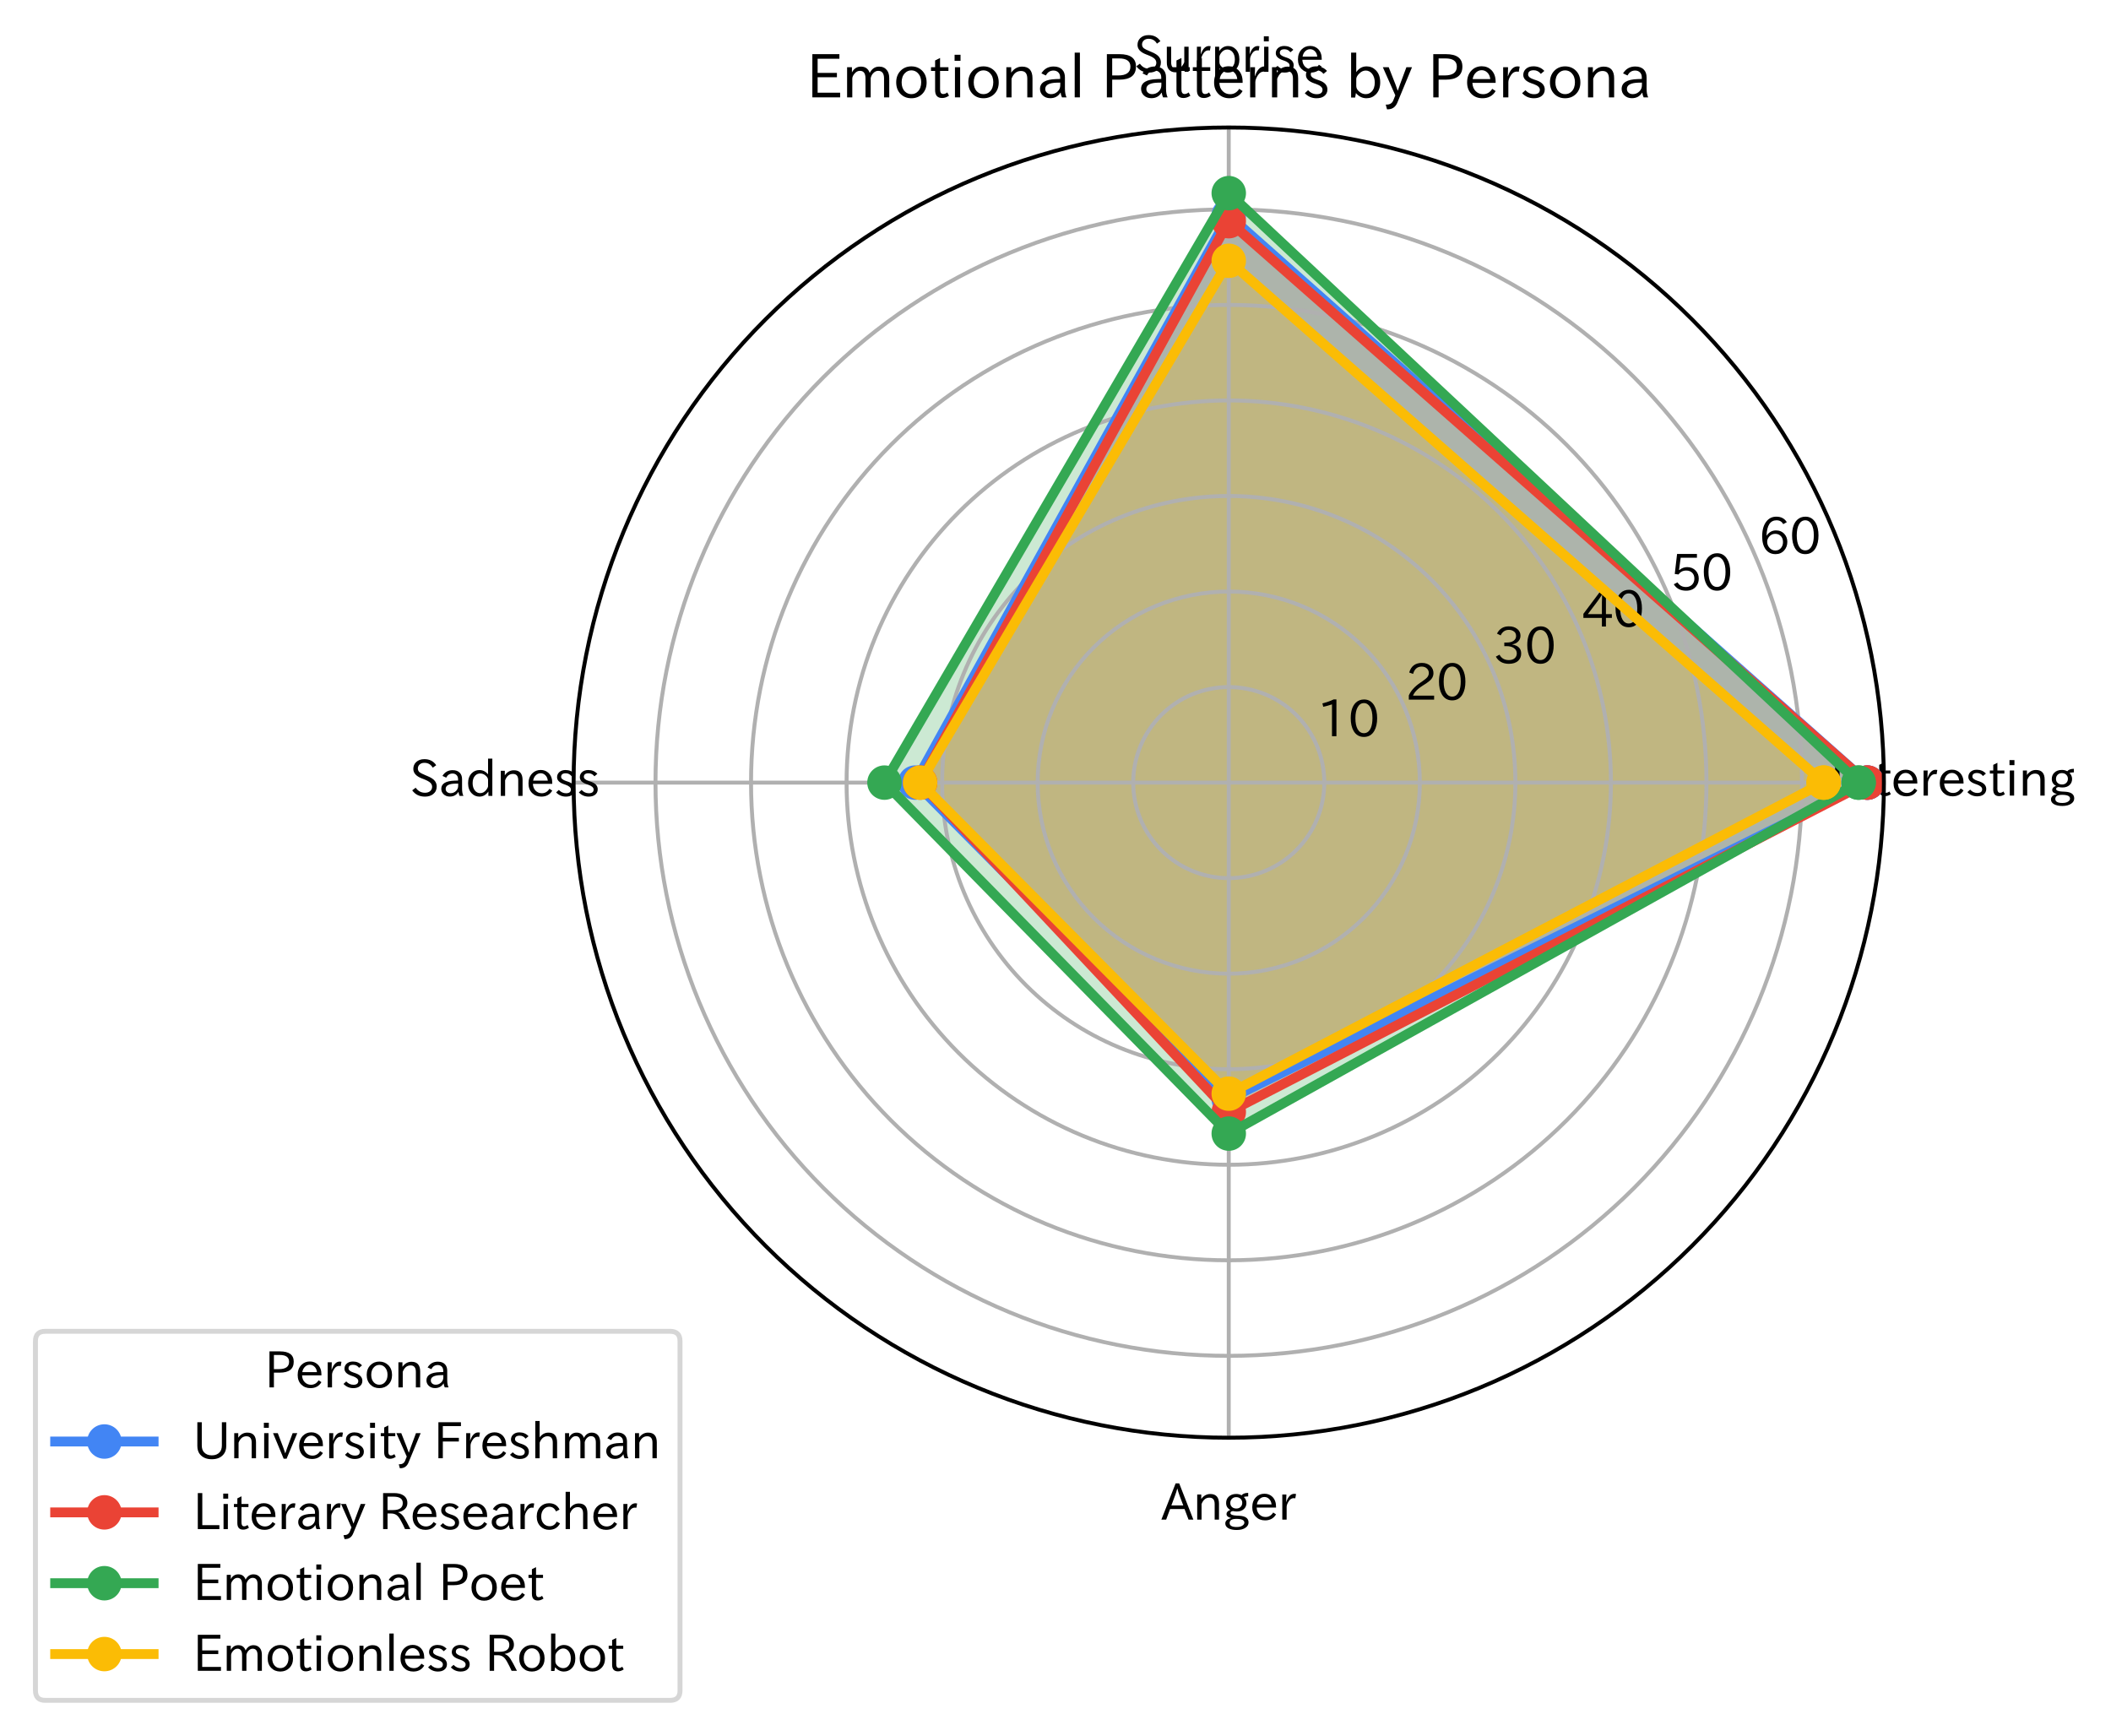 <?xml version="1.0" encoding="utf-8" standalone="no"?>
<!DOCTYPE svg PUBLIC "-//W3C//DTD SVG 1.1//EN"
  "http://www.w3.org/Graphics/SVG/1.1/DTD/svg11.dtd">
<svg xmlns:xlink="http://www.w3.org/1999/xlink" width="428.732pt" height="352.549pt" viewBox="0 0 428.732 352.549" xmlns="http://www.w3.org/2000/svg" version="1.1">
 <defs>
  <style type="text/css">*{stroke-linejoin: round; stroke-linecap: butt}</style>
 </defs>
 <g id="figure_1">
  <g id="patch_1">
   <path d="M 0 352.549 
L 428.732 352.549 
L 428.732 0 
L 0 0 
z
" style="fill: #ffffff"/>
  </g>
  <g id="axes_1">
   <g id="patch_2">
    <path d="M 382.609 158.951 
C 382.609 141.479 379.167 124.176 372.48 108.033 
C 365.794 91.89 355.993 77.222 343.637 64.867 
C 331.282 52.511 316.614 42.71 300.471 36.024 
C 284.328 29.337 267.025 25.895 249.553 25.895 
C 232.08 25.895 214.777 29.337 198.634 36.024 
C 182.492 42.71 167.823 52.511 155.468 64.867 
C 143.113 77.222 133.311 91.89 126.625 108.033 
C 119.938 124.176 116.497 141.479 116.497 158.951 
C 116.497 176.424 119.938 193.727 126.625 209.87 
C 133.311 226.012 143.113 240.681 155.468 253.036 
C 167.823 265.391 182.492 275.192 198.634 281.879 
C 214.777 288.566 232.08 292.007 249.553 292.007 
C 267.025 292.007 284.328 288.566 300.471 281.879 
C 316.614 275.192 331.282 265.391 343.637 253.036 
C 355.993 240.681 365.794 226.012 372.48 209.87 
C 379.167 193.727 382.609 176.424 382.609 158.951 
M 249.553 158.951 
C 249.553 158.951 249.553 158.951 249.553 158.951 
C 249.553 158.951 249.553 158.951 249.553 158.951 
C 249.553 158.951 249.553 158.951 249.553 158.951 
C 249.553 158.951 249.553 158.951 249.553 158.951 
C 249.553 158.951 249.553 158.951 249.553 158.951 
C 249.553 158.951 249.553 158.951 249.553 158.951 
C 249.553 158.951 249.553 158.951 249.553 158.951 
C 249.553 158.951 249.553 158.951 249.553 158.951 
C 249.553 158.951 249.553 158.951 249.553 158.951 
C 249.553 158.951 249.553 158.951 249.553 158.951 
C 249.553 158.951 249.553 158.951 249.553 158.951 
C 249.553 158.951 249.553 158.951 249.553 158.951 
C 249.553 158.951 249.553 158.951 249.553 158.951 
C 249.553 158.951 249.553 158.951 249.553 158.951 
C 249.553 158.951 249.553 158.951 249.553 158.951 
C 249.553 158.951 249.553 158.951 249.553 158.951 
z
" style="fill: #ffffff"/>
   </g>
   <g id="patch_3">
    <path d="M 379.257 158.951 
L 249.553 43.748 
L 185.857 158.951 
L 249.553 223.242 
z
" clip-path="url(#p6e23f9b44b)" style="fill: #4285f4; opacity: 0.25; stroke: #4285f4; stroke-linejoin: miter"/>
   </g>
   <g id="patch_4">
    <path d="M 379.232 158.951 
L 249.553 44.921 
L 186.878 158.951 
L 249.553 225.847 
z
" clip-path="url(#p6e23f9b44b)" style="fill: #ea4335; opacity: 0.25; stroke: #ea4335; stroke-linejoin: miter"/>
   </g>
   <g id="patch_5">
    <path d="M 377.477 158.951 
L 249.553 39.23 
L 179.633 158.951 
L 249.553 230.236 
z
" clip-path="url(#p6e23f9b44b)" style="fill: #34a853; opacity: 0.25; stroke: #34a853; stroke-linejoin: miter"/>
   </g>
   <g id="patch_6">
    <path d="M 370.374 158.951 
L 249.553 52.969 
L 186.864 158.951 
L 249.553 222.122 
z
" clip-path="url(#p6e23f9b44b)" style="fill: #fbbc05; opacity: 0.25; stroke: #fbbc05; stroke-linejoin: miter"/>
   </g>
   <g id="matplotlib.axis_1">
    <g id="xtick_1">
     <g id="line2d_1">
      <path d="M 249.553 158.951 
L 382.609 158.951 
" clip-path="url(#p6e23f9b44b)" style="fill: none; stroke: #b0b0b0; stroke-width: 0.8; stroke-linecap: square"/>
     </g>
     <g id="text_1">
      <!-- Interesting -->
      <g transform="translate(371.685 161.689) scale(0.1 -0.1)">
       <defs>
        <path id="IPAexGothic-49" d="M 1203 63 
L 634 63 
L 634 4634 
L 1203 4634 
L 1203 63 
z
" transform="scale(0.016)"/>
        <path id="IPAexGothic-6e" d="M 3328 63 
L 2778 63 
L 2778 2041 
Q 2778 2853 2106 2853 
Q 1428 2853 1113 2041 
L 1113 63 
L 563 63 
L 563 3250 
L 1075 3250 
L 1075 2675 
Q 1525 3316 2222 3316 
Q 3328 3316 3328 2072 
L 3328 63 
z
" transform="scale(0.016)"/>
        <path id="IPAexGothic-74" d="M 2125 241 
Q 1769 -6 1397 -6 
Q 653 -6 653 831 
L 653 2859 
L 219 2859 
L 219 3250 
L 653 3250 
L 653 3966 
L 1178 4228 
L 1178 3250 
L 2063 3250 
L 2063 2859 
L 1178 2859 
L 1178 906 
Q 1178 416 1513 416 
Q 1738 416 1941 588 
L 2125 241 
z
" transform="scale(0.016)"/>
        <path id="IPAexGothic-65" d="M 863 1594 
Q 891 1041 1209 722 
Q 1534 397 1997 397 
Q 2606 397 2963 966 
L 3322 728 
Q 2869 -31 1931 -31 
Q 1222 -31 766 422 
Q 306 884 306 1641 
Q 306 2444 788 2925 
Q 1216 3353 1856 3353 
Q 2459 3353 2866 2956 
Q 3322 2494 3322 1722 
L 3322 1594 
L 863 1594 
z
M 2756 1997 
Q 2709 2431 2450 2681 
Q 2194 2938 1844 2938 
Q 1438 2938 1150 2591 
Q 953 2356 894 1997 
L 2756 1997 
z
" transform="scale(0.016)"/>
        <path id="IPAexGothic-72" d="M 2309 3316 
L 2213 2769 
Q 2106 2791 2022 2791 
Q 1653 2791 1413 2444 
Q 1113 2006 1113 1675 
L 1113 63 
L 563 63 
L 563 3250 
L 1081 3250 
L 1056 2303 
L 1069 2303 
Q 1422 3341 2097 3341 
Q 2206 3341 2309 3316 
z
" transform="scale(0.016)"/>
        <path id="IPAexGothic-73" d="M 2234 2547 
Q 1938 2931 1484 2931 
Q 891 2931 891 2475 
Q 891 2153 1531 1944 
L 1741 1875 
Q 2650 1578 2650 894 
Q 2650 434 2272 172 
Q 1972 -31 1497 -31 
Q 766 -31 256 503 
L 603 819 
Q 997 397 1516 397 
Q 2131 397 2131 875 
Q 2131 1238 1453 1478 
L 1234 1553 
Q 378 1853 378 2431 
Q 378 2797 628 3047 
Q 928 3347 1453 3347 
Q 2156 3347 2606 2859 
L 2234 2547 
z
" transform="scale(0.016)"/>
        <path id="IPAexGothic-69" d="M 1178 3928 
L 550 3928 
L 550 4569 
L 1178 4569 
L 1178 3928 
z
M 1138 63 
L 588 63 
L 588 3250 
L 1138 3250 
L 1138 63 
z
" transform="scale(0.016)"/>
        <path id="IPAexGothic-67" d="M 1331 1150 
Q 1006 1122 1006 900 
Q 1006 613 1763 575 
L 2131 556 
Q 3303 497 3303 -294 
Q 3303 -700 2925 -959 
Q 2519 -1253 1794 -1253 
Q 1138 -1253 738 -1028 
Q 353 -809 353 -428 
Q 353 84 1075 247 
L 1075 269 
Q 506 413 506 778 
Q 506 1116 994 1297 
Q 456 1575 456 2181 
Q 456 2650 769 2963 
Q 1128 3322 1738 3322 
Q 2125 3322 2422 3153 
Q 2650 3453 3259 3463 
L 3259 3013 
Q 2838 3003 2703 2938 
Q 3034 2613 3034 2169 
Q 3034 1728 2734 1425 
Q 2400 1094 1813 1094 
Q 1563 1094 1331 1150 
z
M 1734 2919 
Q 1409 2919 1197 2706 
Q 988 2497 988 2181 
Q 988 1872 1184 1684 
Q 1397 1472 1756 1472 
Q 2094 1472 2297 1678 
Q 2503 1881 2503 2203 
Q 2503 2497 2297 2700 
Q 2081 2919 1734 2919 
z
M 1753 159 
Q 903 159 903 -366 
Q 903 -875 1800 -875 
Q 2378 -875 2638 -606 
Q 2772 -481 2772 -313 
Q 2772 159 1753 159 
z
" transform="scale(0.016)"/>
       </defs>
       <use xlink:href="#IPAexGothic-49"/>
       <use xlink:href="#IPAexGothic-6e" transform="translate(28.906 0)"/>
       <use xlink:href="#IPAexGothic-74" transform="translate(89.307 0)"/>
       <use xlink:href="#IPAexGothic-65" transform="translate(123.926 0)"/>
       <use xlink:href="#IPAexGothic-72" transform="translate(180.811 0)"/>
       <use xlink:href="#IPAexGothic-65" transform="translate(217.822 0)"/>
       <use xlink:href="#IPAexGothic-73" transform="translate(274.707 0)"/>
       <use xlink:href="#IPAexGothic-74" transform="translate(320.898 0)"/>
       <use xlink:href="#IPAexGothic-69" transform="translate(355.518 0)"/>
       <use xlink:href="#IPAexGothic-6e" transform="translate(382.52 0)"/>
       <use xlink:href="#IPAexGothic-67" transform="translate(442.92 0)"/>
      </g>
     </g>
    </g>
    <g id="xtick_2">
     <g id="line2d_2">
      <path d="M 249.553 158.951 
L 249.553 25.895 
" clip-path="url(#p6e23f9b44b)" style="fill: none; stroke: #b0b0b0; stroke-width: 0.8; stroke-linecap: square"/>
     </g>
     <g id="text_2">
      <!-- Surprise -->
      <g transform="translate(230.296 14.691) scale(0.1 -0.1)">
       <defs>
        <path id="IPAexGothic-53" d="M 2919 3641 
Q 2563 4259 1853 4259 
Q 1453 4259 1213 4009 
Q 1028 3803 1028 3534 
Q 1028 3238 1266 3047 
Q 1444 2913 1984 2688 
L 2200 2597 
Q 2925 2306 3191 1953 
Q 3422 1644 3422 1259 
Q 3422 644 2969 288 
Q 2559 -31 1931 -31 
Q 881 -31 313 766 
L 753 1100 
Q 1203 459 1938 459 
Q 2288 459 2534 625 
Q 2841 847 2841 1216 
Q 2841 1503 2616 1728 
Q 2375 1959 1728 2206 
L 1541 2278 
Q 453 2694 453 3481 
Q 453 4006 806 4347 
Q 1203 4725 1863 4725 
Q 2841 4725 3359 3956 
L 2919 3641 
z
" transform="scale(0.016)"/>
        <path id="IPAexGothic-75" d="M 3284 63 
L 2772 63 
L 2772 644 
Q 2300 0 1625 0 
Q 1072 0 763 375 
Q 519 678 519 1241 
L 519 3250 
L 1069 3250 
L 1069 1259 
Q 1069 466 1734 466 
Q 2406 466 2734 1291 
L 2734 3250 
L 3284 3250 
L 3284 63 
z
" transform="scale(0.016)"/>
        <path id="IPAexGothic-70" d="M 1075 2688 
Q 1525 3341 2206 3341 
Q 2769 3341 3172 2938 
Q 3641 2469 3641 1644 
Q 3641 841 3178 372 
Q 2775 -31 2200 -31 
Q 1569 -31 1106 497 
L 1106 -1216 
L 563 -1216 
L 563 3250 
L 1075 3250 
L 1075 2688 
z
M 1106 1950 
L 1106 1291 
Q 1106 897 1516 600 
Q 1791 403 2106 403 
Q 2469 403 2725 659 
Q 3066 997 3066 1631 
Q 3066 2200 2784 2559 
Q 2503 2900 2100 2900 
Q 1656 2900 1338 2484 
Q 1106 2184 1106 1950 
z
" transform="scale(0.016)"/>
       </defs>
       <use xlink:href="#IPAexGothic-53"/>
       <use xlink:href="#IPAexGothic-75" transform="translate(58.496 0)"/>
       <use xlink:href="#IPAexGothic-72" transform="translate(118.896 0)"/>
       <use xlink:href="#IPAexGothic-70" transform="translate(155.908 0)"/>
       <use xlink:href="#IPAexGothic-72" transform="translate(218.018 0)"/>
       <use xlink:href="#IPAexGothic-69" transform="translate(255.029 0)"/>
       <use xlink:href="#IPAexGothic-73" transform="translate(282.031 0)"/>
       <use xlink:href="#IPAexGothic-65" transform="translate(328.223 0)"/>
      </g>
     </g>
    </g>
    <g id="xtick_3">
     <g id="line2d_3">
      <path d="M 249.553 158.951 
L 116.497 158.951 
" clip-path="url(#p6e23f9b44b)" style="fill: none; stroke: #b0b0b0; stroke-width: 0.8; stroke-linecap: square"/>
     </g>
     <g id="text_3">
      <!-- Sadness -->
      <g transform="translate(83.218 161.747) scale(0.1 -0.1)">
       <defs>
        <path id="IPAexGothic-61" d="M 3156 63 
L 2672 63 
Q 2559 303 2531 556 
L 2509 556 
Q 2147 -25 1428 -25 
Q 934 -25 622 288 
Q 347 563 347 959 
Q 347 1947 2050 1997 
L 2478 2009 
L 2478 2175 
Q 2478 2509 2288 2700 
Q 2088 2900 1775 2900 
Q 1238 2900 969 2378 
L 494 2597 
Q 938 3328 1788 3328 
Q 2375 3328 2691 3000 
Q 2984 2706 2984 2169 
L 2984 997 
Q 2984 400 3156 63 
z
M 2491 1625 
L 2141 1619 
Q 903 1591 903 953 
Q 903 728 1050 581 
Q 1231 403 1525 403 
Q 1934 403 2234 703 
Q 2491 969 2491 1344 
L 2491 1625 
z
" transform="scale(0.016)"/>
        <path id="IPAexGothic-64" d="M 3391 63 
L 2891 63 
L 2891 619 
Q 2441 -31 1753 -31 
Q 1181 -31 788 372 
Q 313 844 313 1663 
Q 313 2466 772 2938 
Q 1169 3341 1753 3341 
Q 2384 3341 2847 2809 
L 2847 4794 
L 3391 4794 
L 3391 63 
z
M 2847 1303 
L 2847 2097 
Q 2847 2413 2456 2706 
Q 2181 2906 1853 2906 
Q 1484 2906 1228 2650 
Q 888 2309 888 1678 
Q 888 1109 1169 750 
Q 1441 409 1847 409 
Q 2322 409 2656 875 
Q 2847 1134 2847 1303 
z
" transform="scale(0.016)"/>
       </defs>
       <use xlink:href="#IPAexGothic-53"/>
       <use xlink:href="#IPAexGothic-61" transform="translate(58.496 0)"/>
       <use xlink:href="#IPAexGothic-64" transform="translate(113.477 0)"/>
       <use xlink:href="#IPAexGothic-6e" transform="translate(175.879 0)"/>
       <use xlink:href="#IPAexGothic-65" transform="translate(236.279 0)"/>
       <use xlink:href="#IPAexGothic-73" transform="translate(293.164 0)"/>
       <use xlink:href="#IPAexGothic-73" transform="translate(339.355 0)"/>
      </g>
     </g>
    </g>
    <g id="xtick_4">
     <g id="line2d_4">
      <path d="M 249.553 158.951 
L 249.553 292.007 
" clip-path="url(#p6e23f9b44b)" style="fill: none; stroke: #b0b0b0; stroke-width: 0.8; stroke-linecap: square"/>
     </g>
     <g id="text_4">
      <!-- Anger -->
      <g transform="translate(235.875 308.745) scale(0.1 -0.1)">
       <defs>
        <path id="IPAexGothic-41" d="M 4056 63 
L 3444 63 
L 2938 1409 
L 1100 1409 
L 603 63 
L -6 63 
L 1806 4666 
L 2259 4666 
L 4056 63 
z
M 2778 1863 
L 2316 3078 
Q 2125 3588 2028 4000 
L 2009 4000 
Q 1897 3563 1716 3078 
L 1263 1863 
L 2778 1863 
z
" transform="scale(0.016)"/>
       </defs>
       <use xlink:href="#IPAexGothic-41"/>
       <use xlink:href="#IPAexGothic-6e" transform="translate(63.721 0)"/>
       <use xlink:href="#IPAexGothic-67" transform="translate(124.121 0)"/>
       <use xlink:href="#IPAexGothic-65" transform="translate(179.639 0)"/>
       <use xlink:href="#IPAexGothic-72" transform="translate(236.523 0)"/>
      </g>
     </g>
    </g>
   </g>
   <g id="matplotlib.axis_2">
    <g id="ytick_1">
     <g id="line2d_5">
      <path d="M 268.957 158.951 
C 268.957 156.403 268.455 153.88 267.48 151.526 
C 266.505 149.171 265.075 147.032 263.274 145.23 
C 261.472 143.429 259.333 141.999 256.978 141.024 
C 254.624 140.049 252.101 139.547 249.553 139.547 
C 247.004 139.547 244.481 140.049 242.127 141.024 
C 239.773 141.999 237.633 143.429 235.832 145.23 
C 234.03 147.032 232.6 149.171 231.625 151.526 
C 230.65 153.88 230.148 156.403 230.148 158.951 
C 230.148 161.499 230.65 164.023 231.625 166.377 
C 232.6 168.731 234.03 170.87 235.832 172.672 
C 237.633 174.474 239.773 175.903 242.127 176.879 
C 244.481 177.854 247.004 178.356 249.553 178.356 
C 252.101 178.356 254.624 177.854 256.978 176.879 
C 259.333 175.903 261.472 174.474 263.274 172.672 
C 265.075 170.87 266.505 168.731 267.48 166.377 
C 268.455 164.023 268.957 161.499 268.957 158.951 
" clip-path="url(#p6e23f9b44b)" style="fill: none; stroke: #b0b0b0; stroke-width: 0.8; stroke-linecap: square"/>
     </g>
     <g id="text_5">
      <!-- 10 -->
      <g transform="translate(267.48 149.626) scale(0.1 -0.1)">
       <defs>
        <path id="IPAexGothic-31" d="M 2463 63 
L 1900 63 
L 1900 4103 
Q 1372 3922 788 3797 
L 684 4231 
Q 1519 4441 2106 4731 
L 2463 4731 
L 2463 63 
z
" transform="scale(0.016)"/>
        <path id="IPAexGothic-30" d="M 2038 4725 
Q 2881 4725 3334 3944 
Q 3694 3325 3694 2344 
Q 3694 1372 3334 741 
Q 2888 -31 2016 -31 
Q 1147 -31 700 741 
Q 341 1372 341 2350 
Q 341 3713 1000 4334 
Q 1419 4725 2038 4725 
z
M 2016 4266 
Q 1516 4266 1228 3759 
Q 934 3247 934 2344 
Q 934 1456 1222 947 
Q 1513 447 2016 447 
Q 2619 447 2909 1153 
Q 3100 1622 3100 2375 
Q 3100 3256 2806 3759 
Q 2509 4266 2016 4266 
z
" transform="scale(0.016)"/>
       </defs>
       <use xlink:href="#IPAexGothic-31"/>
       <use xlink:href="#IPAexGothic-30" transform="translate(62.988 0)"/>
      </g>
     </g>
    </g>
    <g id="ytick_2">
     <g id="line2d_6">
      <path d="M 288.361 158.951 
C 288.361 153.855 287.358 148.808 285.407 144.1 
C 283.457 139.391 280.598 135.113 276.995 131.509 
C 273.391 127.906 269.112 125.047 264.404 123.097 
C 259.696 121.146 254.649 120.143 249.553 120.143 
C 244.456 120.143 239.41 121.146 234.701 123.097 
C 229.993 125.047 225.714 127.906 222.111 131.509 
C 218.507 135.113 215.648 139.391 213.698 144.1 
C 211.748 148.808 210.744 153.855 210.744 158.951 
C 210.744 164.048 211.748 169.094 213.698 173.803 
C 215.648 178.511 218.507 182.79 222.111 186.393 
C 225.714 189.997 229.993 192.856 234.701 194.806 
C 239.41 196.756 244.456 197.76 249.553 197.76 
C 254.649 197.76 259.696 196.756 264.404 194.806 
C 269.112 192.856 273.391 189.997 276.995 186.393 
C 280.598 182.79 283.457 178.511 285.407 173.803 
C 287.358 169.094 288.361 164.048 288.361 158.951 
" clip-path="url(#p6e23f9b44b)" style="fill: none; stroke: #b0b0b0; stroke-width: 0.8; stroke-linecap: square"/>
     </g>
     <g id="text_6">
      <!-- 20 -->
      <g transform="translate(285.407 142.2) scale(0.1 -0.1)">
       <defs>
        <path id="IPAexGothic-32" d="M 3659 63 
L 447 63 
L 447 594 
Q 825 1475 1894 2203 
L 2072 2322 
Q 2619 2697 2791 2906 
Q 2988 3153 2988 3444 
Q 2988 3772 2756 4003 
Q 2500 4259 2084 4259 
Q 1250 4259 991 3328 
L 497 3506 
Q 853 4725 2116 4725 
Q 2806 4725 3216 4316 
Q 3575 3947 3575 3425 
Q 3575 3038 3344 2722 
Q 3131 2416 2366 1938 
L 2231 1856 
Q 1256 1253 978 569 
L 3659 569 
L 3659 63 
z
" transform="scale(0.016)"/>
       </defs>
       <use xlink:href="#IPAexGothic-32"/>
       <use xlink:href="#IPAexGothic-30" transform="translate(62.988 0)"/>
      </g>
     </g>
    </g>
    <g id="ytick_3">
     <g id="line2d_7">
      <path d="M 307.766 158.951 
C 307.766 151.307 306.26 143.737 303.335 136.674 
C 300.409 129.612 296.121 123.194 290.716 117.788 
C 285.31 112.383 278.892 108.095 271.83 105.169 
C 264.767 102.244 257.197 100.738 249.553 100.738 
C 241.908 100.738 234.338 102.244 227.275 105.169 
C 220.213 108.095 213.795 112.383 208.39 117.788 
C 202.984 123.194 198.696 129.612 195.771 136.674 
C 192.845 143.737 191.339 151.307 191.339 158.951 
C 191.339 166.596 192.845 174.166 195.771 181.229 
C 198.696 188.291 202.984 194.709 208.39 200.114 
C 213.795 205.52 220.213 209.808 227.275 212.733 
C 234.338 215.659 241.908 217.164 249.553 217.164 
C 257.197 217.164 264.767 215.659 271.83 212.733 
C 278.892 209.808 285.31 205.52 290.716 200.114 
C 296.121 194.709 300.409 188.291 303.335 181.229 
C 306.26 174.166 307.766 166.596 307.766 158.951 
" clip-path="url(#p6e23f9b44b)" style="fill: none; stroke: #b0b0b0; stroke-width: 0.8; stroke-linecap: square"/>
     </g>
     <g id="text_7">
      <!-- 30 -->
      <g transform="translate(303.335 134.774) scale(0.1 -0.1)">
       <defs>
        <path id="IPAexGothic-33" d="M 2381 2419 
Q 3506 2216 3506 1278 
Q 3506 716 3128 356 
Q 2709 -31 1944 -31 
Q 797 -31 288 881 
L 756 1131 
Q 1109 441 1938 441 
Q 2425 441 2694 691 
Q 2950 928 2950 1291 
Q 2950 1719 2566 1978 
Q 2216 2213 1644 2213 
L 1363 2213 
L 1363 2669 
L 1656 2669 
Q 2231 2669 2534 2888 
Q 2859 3119 2859 3509 
Q 2859 3934 2494 4138 
Q 2259 4278 1931 4278 
Q 1238 4278 903 3578 
L 434 3803 
Q 897 4725 1938 4725 
Q 2597 4725 3006 4394 
Q 3416 4069 3416 3534 
Q 3416 3028 3019 2706 
Q 2763 2500 2381 2444 
L 2381 2419 
z
" transform="scale(0.016)"/>
       </defs>
       <use xlink:href="#IPAexGothic-33"/>
       <use xlink:href="#IPAexGothic-30" transform="translate(62.988 0)"/>
      </g>
     </g>
    </g>
    <g id="ytick_4">
     <g id="line2d_8">
      <path d="M 327.17 158.951 
C 327.17 148.759 325.162 138.665 321.262 129.248 
C 317.361 119.832 311.644 111.275 304.436 104.067 
C 297.229 96.86 288.672 91.143 279.256 87.242 
C 269.839 83.342 259.745 81.334 249.553 81.334 
C 239.36 81.334 229.266 83.342 219.85 87.242 
C 210.433 91.143 201.876 96.86 194.669 104.067 
C 187.461 111.275 181.744 119.832 177.843 129.248 
C 173.943 138.665 171.935 148.759 171.935 158.951 
C 171.935 169.144 173.943 179.237 177.843 188.654 
C 181.744 198.071 187.461 206.628 194.669 213.835 
C 201.876 221.042 210.433 226.76 219.85 230.661 
C 229.266 234.561 239.36 236.569 249.553 236.569 
C 259.745 236.569 269.839 234.561 279.256 230.661 
C 288.672 226.76 297.229 221.042 304.436 213.835 
C 311.644 206.628 317.361 198.071 321.262 188.654 
C 325.162 179.237 327.17 169.144 327.17 158.951 
" clip-path="url(#p6e23f9b44b)" style="fill: none; stroke: #b0b0b0; stroke-width: 0.8; stroke-linecap: square"/>
     </g>
     <g id="text_8">
      <!-- 40 -->
      <g transform="translate(321.262 127.348) scale(0.1 -0.1)">
       <defs>
        <path id="IPAexGothic-34" d="M 3813 1159 
L 3059 1159 
L 3059 63 
L 2547 63 
L 2547 1159 
L 197 1159 
L 197 1672 
L 2456 4678 
L 3059 4678 
L 3059 1634 
L 3813 1634 
L 3813 1159 
z
M 2578 4109 
L 2559 4109 
Q 2278 3656 2003 3284 
L 759 1634 
L 2547 1634 
L 2547 3144 
Q 2547 3481 2578 4109 
z
" transform="scale(0.016)"/>
       </defs>
       <use xlink:href="#IPAexGothic-34"/>
       <use xlink:href="#IPAexGothic-30" transform="translate(62.988 0)"/>
      </g>
     </g>
    </g>
    <g id="ytick_5">
     <g id="line2d_9">
      <path d="M 346.575 158.951 
C 346.575 146.211 344.065 133.594 339.189 121.823 
C 334.313 110.052 327.167 99.356 318.157 90.346 
C 309.148 81.337 298.452 74.19 286.681 69.315 
C 274.91 64.439 262.293 61.929 249.553 61.929 
C 236.812 61.929 224.195 64.439 212.424 69.315 
C 200.653 74.19 189.957 81.337 180.948 90.346 
C 171.939 99.356 164.792 110.052 159.916 121.823 
C 155.04 133.594 152.531 146.211 152.531 158.951 
C 152.531 171.692 155.04 184.309 159.916 196.08 
C 164.792 207.851 171.939 218.547 180.948 227.556 
C 189.957 236.565 200.653 243.712 212.424 248.588 
C 224.195 253.464 236.812 255.973 249.553 255.973 
C 262.293 255.973 274.91 253.464 286.681 248.588 
C 298.452 243.712 309.148 236.565 318.157 227.556 
C 327.167 218.547 334.313 207.851 339.189 196.08 
C 344.065 184.309 346.575 171.692 346.575 158.951 
" clip-path="url(#p6e23f9b44b)" style="fill: none; stroke: #b0b0b0; stroke-width: 0.8; stroke-linecap: square"/>
     </g>
     <g id="text_9">
      <!-- 50 -->
      <g transform="translate(339.189 119.923) scale(0.1 -0.1)">
       <defs>
        <path id="IPAexGothic-35" d="M 1178 2603 
Q 1634 2963 2172 2963 
Q 2816 2963 3241 2528 
Q 3638 2113 3638 1497 
Q 3638 938 3297 513 
Q 2869 -31 2031 -31 
Q 959 -31 469 784 
L 938 1028 
Q 1309 434 2013 434 
Q 2466 434 2769 716 
Q 3081 1013 3081 1503 
Q 3081 1966 2806 2241 
Q 2519 2528 2056 2528 
Q 1406 2528 1072 2028 
L 591 2091 
L 884 4634 
L 3406 4634 
L 3406 4153 
L 1341 4153 
L 1134 2603 
L 1178 2603 
z
" transform="scale(0.016)"/>
       </defs>
       <use xlink:href="#IPAexGothic-35"/>
       <use xlink:href="#IPAexGothic-30" transform="translate(62.988 0)"/>
      </g>
     </g>
    </g>
    <g id="ytick_6">
     <g id="line2d_10">
      <path d="M 365.979 158.951 
C 365.979 143.662 362.967 128.522 357.116 114.397 
C 351.266 100.272 342.689 87.436 331.878 76.625 
C 321.068 65.815 308.232 57.238 294.107 51.387 
C 279.982 45.537 264.842 42.525 249.553 42.525 
C 234.264 42.525 219.123 45.537 204.998 51.387 
C 190.873 57.238 178.038 65.815 167.227 76.625 
C 156.416 87.436 147.84 100.272 141.989 114.397 
C 136.138 128.522 133.126 143.662 133.126 158.951 
C 133.126 174.24 136.138 189.381 141.989 203.506 
C 147.84 217.631 156.416 230.466 167.227 241.277 
C 178.038 252.088 190.873 260.664 204.998 266.515 
C 219.123 272.366 234.264 275.378 249.553 275.378 
C 264.842 275.378 279.982 272.366 294.107 266.515 
C 308.232 260.664 321.068 252.088 331.878 241.277 
C 342.689 230.466 351.266 217.631 357.116 203.506 
C 362.967 189.381 365.979 174.24 365.979 158.951 
" clip-path="url(#p6e23f9b44b)" style="fill: none; stroke: #b0b0b0; stroke-width: 0.8; stroke-linecap: square"/>
     </g>
     <g id="text_10">
      <!-- 60 -->
      <g transform="translate(357.116 112.497) scale(0.1 -0.1)">
       <defs>
        <path id="IPAexGothic-36" d="M 1056 2328 
Q 1509 2981 2234 2981 
Q 2906 2981 3316 2513 
Q 3675 2106 3675 1522 
Q 3675 884 3272 434 
Q 2853 -31 2178 -31 
Q 1375 -31 922 581 
Q 481 1178 481 2228 
Q 481 3425 1013 4109 
Q 1494 4725 2272 4725 
Q 3191 4725 3609 4025 
L 3150 3775 
Q 2894 4266 2300 4266 
Q 1119 4266 1031 2328 
L 1056 2328 
z
M 2141 2547 
Q 1684 2547 1384 2206 
Q 1116 1900 1116 1541 
Q 1116 1156 1353 844 
Q 1672 428 2159 428 
Q 2669 428 2941 844 
Q 3125 1128 3125 1503 
Q 3125 1944 2881 2228 
Q 2600 2547 2141 2547 
z
" transform="scale(0.016)"/>
       </defs>
       <use xlink:href="#IPAexGothic-36"/>
       <use xlink:href="#IPAexGothic-30" transform="translate(62.988 0)"/>
      </g>
     </g>
    </g>
   </g>
   <g id="line2d_11">
    <path d="M 379.257 158.951 
L 249.553 43.748 
L 185.857 158.951 
L 249.553 223.242 
L 379.257 158.951 
" clip-path="url(#p6e23f9b44b)" style="fill: none; stroke: #4285f4; stroke-width: 2; stroke-linecap: square"/>
    <defs>
     <path id="m328425cd11" d="M 0 3 
C 0.796 3 1.559 2.684 2.121 2.121 
C 2.684 1.559 3 0.796 3 0 
C 3 -0.796 2.684 -1.559 2.121 -2.121 
C 1.559 -2.684 0.796 -3 0 -3 
C -0.796 -3 -1.559 -2.684 -2.121 -2.121 
C -2.684 -1.559 -3 -0.796 -3 0 
C -3 0.796 -2.684 1.559 -2.121 2.121 
C -1.559 2.684 -0.796 3 0 3 
z
" style="stroke: #4285f4"/>
    </defs>
    <g clip-path="url(#p6e23f9b44b)">
     <use xlink:href="#m328425cd11" x="379.257" y="158.951" style="fill: #4285f4; stroke: #4285f4"/>
     <use xlink:href="#m328425cd11" x="249.553" y="43.748" style="fill: #4285f4; stroke: #4285f4"/>
     <use xlink:href="#m328425cd11" x="185.857" y="158.951" style="fill: #4285f4; stroke: #4285f4"/>
     <use xlink:href="#m328425cd11" x="249.553" y="223.242" style="fill: #4285f4; stroke: #4285f4"/>
     <use xlink:href="#m328425cd11" x="379.257" y="158.951" style="fill: #4285f4; stroke: #4285f4"/>
    </g>
   </g>
   <g id="line2d_12">
    <path d="M 379.232 158.951 
L 249.553 44.921 
L 186.878 158.951 
L 249.553 225.847 
L 379.232 158.951 
" clip-path="url(#p6e23f9b44b)" style="fill: none; stroke: #ea4335; stroke-width: 2; stroke-linecap: square"/>
    <defs>
     <path id="m4ab2f94f3c" d="M 0 3 
C 0.796 3 1.559 2.684 2.121 2.121 
C 2.684 1.559 3 0.796 3 0 
C 3 -0.796 2.684 -1.559 2.121 -2.121 
C 1.559 -2.684 0.796 -3 0 -3 
C -0.796 -3 -1.559 -2.684 -2.121 -2.121 
C -2.684 -1.559 -3 -0.796 -3 0 
C -3 0.796 -2.684 1.559 -2.121 2.121 
C -1.559 2.684 -0.796 3 0 3 
z
" style="stroke: #ea4335"/>
    </defs>
    <g clip-path="url(#p6e23f9b44b)">
     <use xlink:href="#m4ab2f94f3c" x="379.232" y="158.951" style="fill: #ea4335; stroke: #ea4335"/>
     <use xlink:href="#m4ab2f94f3c" x="249.553" y="44.921" style="fill: #ea4335; stroke: #ea4335"/>
     <use xlink:href="#m4ab2f94f3c" x="186.878" y="158.951" style="fill: #ea4335; stroke: #ea4335"/>
     <use xlink:href="#m4ab2f94f3c" x="249.553" y="225.847" style="fill: #ea4335; stroke: #ea4335"/>
     <use xlink:href="#m4ab2f94f3c" x="379.232" y="158.951" style="fill: #ea4335; stroke: #ea4335"/>
    </g>
   </g>
   <g id="line2d_13">
    <path d="M 377.477 158.951 
L 249.553 39.23 
L 179.633 158.951 
L 249.553 230.236 
L 377.477 158.951 
" clip-path="url(#p6e23f9b44b)" style="fill: none; stroke: #34a853; stroke-width: 2; stroke-linecap: square"/>
    <defs>
     <path id="m1134313f36" d="M 0 3 
C 0.796 3 1.559 2.684 2.121 2.121 
C 2.684 1.559 3 0.796 3 0 
C 3 -0.796 2.684 -1.559 2.121 -2.121 
C 1.559 -2.684 0.796 -3 0 -3 
C -0.796 -3 -1.559 -2.684 -2.121 -2.121 
C -2.684 -1.559 -3 -0.796 -3 0 
C -3 0.796 -2.684 1.559 -2.121 2.121 
C -1.559 2.684 -0.796 3 0 3 
z
" style="stroke: #34a853"/>
    </defs>
    <g clip-path="url(#p6e23f9b44b)">
     <use xlink:href="#m1134313f36" x="377.477" y="158.951" style="fill: #34a853; stroke: #34a853"/>
     <use xlink:href="#m1134313f36" x="249.553" y="39.23" style="fill: #34a853; stroke: #34a853"/>
     <use xlink:href="#m1134313f36" x="179.633" y="158.951" style="fill: #34a853; stroke: #34a853"/>
     <use xlink:href="#m1134313f36" x="249.553" y="230.236" style="fill: #34a853; stroke: #34a853"/>
     <use xlink:href="#m1134313f36" x="377.477" y="158.951" style="fill: #34a853; stroke: #34a853"/>
    </g>
   </g>
   <g id="line2d_14">
    <path d="M 370.374 158.951 
L 249.553 52.969 
L 186.864 158.951 
L 249.553 222.122 
L 370.374 158.951 
" clip-path="url(#p6e23f9b44b)" style="fill: none; stroke: #fbbc05; stroke-width: 2; stroke-linecap: square"/>
    <defs>
     <path id="m06bc1d9632" d="M 0 3 
C 0.796 3 1.559 2.684 2.121 2.121 
C 2.684 1.559 3 0.796 3 0 
C 3 -0.796 2.684 -1.559 2.121 -2.121 
C 1.559 -2.684 0.796 -3 0 -3 
C -0.796 -3 -1.559 -2.684 -2.121 -2.121 
C -2.684 -1.559 -3 -0.796 -3 0 
C -3 0.796 -2.684 1.559 -2.121 2.121 
C -1.559 2.684 -0.796 3 0 3 
z
" style="stroke: #fbbc05"/>
    </defs>
    <g clip-path="url(#p6e23f9b44b)">
     <use xlink:href="#m06bc1d9632" x="370.374" y="158.951" style="fill: #fbbc05; stroke: #fbbc05"/>
     <use xlink:href="#m06bc1d9632" x="249.553" y="52.969" style="fill: #fbbc05; stroke: #fbbc05"/>
     <use xlink:href="#m06bc1d9632" x="186.864" y="158.951" style="fill: #fbbc05; stroke: #fbbc05"/>
     <use xlink:href="#m06bc1d9632" x="249.553" y="222.122" style="fill: #fbbc05; stroke: #fbbc05"/>
     <use xlink:href="#m06bc1d9632" x="370.374" y="158.951" style="fill: #fbbc05; stroke: #fbbc05"/>
    </g>
   </g>
   <g id="patch_7">
    <path d="M 382.609 158.951 
C 382.609 141.479 379.167 124.176 372.48 108.033 
C 365.794 91.89 355.993 77.222 343.637 64.867 
C 331.282 52.511 316.614 42.71 300.471 36.024 
C 284.328 29.337 267.025 25.895 249.553 25.895 
C 232.08 25.895 214.777 29.337 198.634 36.024 
C 182.492 42.71 167.823 52.511 155.468 64.867 
C 143.113 77.222 133.311 91.89 126.625 108.033 
C 119.938 124.176 116.497 141.479 116.497 158.951 
C 116.497 176.424 119.938 193.727 126.625 209.87 
C 133.311 226.012 143.113 240.681 155.468 253.036 
C 167.823 265.391 182.492 275.192 198.634 281.879 
C 214.777 288.566 232.08 292.007 249.553 292.007 
C 267.025 292.007 284.328 288.566 300.471 281.879 
C 316.614 275.192 331.282 265.391 343.637 253.036 
C 355.993 240.681 365.794 226.012 372.48 209.87 
C 379.167 193.727 382.609 176.424 382.609 158.951 
" style="fill: none; stroke: #000000; stroke-width: 0.8; stroke-linejoin: miter; stroke-linecap: square"/>
   </g>
   <g id="text_11">
    <!-- Emotional Patterns by Persona -->
    <g transform="translate(163.817 19.895) scale(0.12 -0.12)">
     <defs>
      <path id="IPAexGothic-45" d="M 3547 63 
L 609 63 
L 609 4634 
L 3469 4634 
L 3469 4147 
L 1166 4147 
L 1166 2650 
L 3206 2650 
L 3206 2191 
L 1166 2191 
L 1166 556 
L 3547 556 
L 3547 63 
z
" transform="scale(0.016)"/>
      <path id="IPAexGothic-6d" d="M 5022 63 
L 4472 63 
L 4472 2059 
Q 4472 2869 3847 2869 
Q 3550 2869 3303 2594 
Q 3128 2397 3059 2103 
L 3059 63 
L 2509 63 
L 2509 2066 
Q 2509 2869 1919 2869 
Q 1606 2869 1369 2594 
Q 1113 2306 1113 2041 
L 1113 63 
L 563 63 
L 563 3250 
L 1075 3250 
L 1075 2700 
Q 1391 3316 2028 3316 
Q 2725 3316 2956 2647 
Q 3303 3316 3953 3316 
Q 4478 3316 4772 2944 
Q 5022 2638 5022 2072 
L 5022 63 
z
" transform="scale(0.016)"/>
      <path id="IPAexGothic-6f" d="M 1919 3341 
Q 2594 3341 3056 2888 
Q 3531 2413 3531 1638 
Q 3531 888 3066 422 
Q 2609 -31 1919 -31 
Q 1228 -31 781 416 
Q 313 881 313 1656 
Q 313 2413 788 2888 
Q 1241 3341 1919 3341 
z
M 1919 2919 
Q 1519 2919 1241 2631 
Q 888 2278 888 1650 
Q 888 1031 1234 684 
Q 1516 403 1919 403 
Q 2331 403 2609 691 
Q 2956 1038 2956 1672 
Q 2956 2269 2603 2631 
Q 2316 2919 1919 2919 
z
" transform="scale(0.016)"/>
      <path id="IPAexGothic-6c" d="M 1131 63 
L 581 63 
L 581 4794 
L 1131 4794 
L 1131 63 
z
" transform="scale(0.016)"/>
      <path id="IPAexGothic-20" transform="scale(0.016)"/>
      <path id="IPAexGothic-50" d="M 609 4634 
L 1941 4634 
Q 3688 4634 3688 3322 
Q 3688 1934 1906 1934 
L 1172 1934 
L 1172 63 
L 609 63 
L 609 4634 
z
M 1172 2381 
L 1800 2381 
Q 3100 2381 3100 3316 
Q 3100 4181 1894 4181 
L 1172 4181 
L 1172 2381 
z
" transform="scale(0.016)"/>
      <path id="IPAexGothic-62" d="M 1125 2731 
Q 1550 3341 2219 3341 
Q 2788 3341 3191 2938 
Q 3659 2469 3659 1644 
Q 3659 838 3191 372 
Q 2788 -31 2206 -31 
Q 1559 -31 1088 516 
L 1009 44 
L 581 44 
L 581 4794 
L 1125 4794 
L 1125 2731 
z
M 1125 1997 
L 1125 1253 
Q 1125 888 1528 600 
Q 1803 403 2119 403 
Q 2488 403 2744 659 
Q 3084 1009 3084 1631 
Q 3084 2194 2803 2553 
Q 2525 2900 2125 2900 
Q 1759 2900 1438 2578 
Q 1125 2266 1125 1997 
z
" transform="scale(0.016)"/>
      <path id="IPAexGothic-79" d="M 3122 3250 
L 1575 -488 
Q 1278 -1203 550 -1203 
L 478 -1203 
L 344 -703 
L 447 -703 
Q 969 -703 1150 -238 
L 1356 275 
L 38 3250 
L 659 3250 
L 1363 1459 
Q 1528 1025 1606 781 
L 1625 781 
Q 1750 1169 1863 1459 
L 2528 3250 
L 3122 3250 
z
" transform="scale(0.016)"/>
     </defs>
     <use xlink:href="#IPAexGothic-45"/>
     <use xlink:href="#IPAexGothic-6d" transform="translate(59.521 0)"/>
     <use xlink:href="#IPAexGothic-6f" transform="translate(146.631 0)"/>
     <use xlink:href="#IPAexGothic-74" transform="translate(207.031 0)"/>
     <use xlink:href="#IPAexGothic-69" transform="translate(241.65 0)"/>
     <use xlink:href="#IPAexGothic-6f" transform="translate(268.652 0)"/>
     <use xlink:href="#IPAexGothic-6e" transform="translate(329.053 0)"/>
     <use xlink:href="#IPAexGothic-61" transform="translate(389.453 0)"/>
     <use xlink:href="#IPAexGothic-6c" transform="translate(444.434 0)"/>
     <use xlink:href="#IPAexGothic-20" transform="translate(471.436 0)"/>
     <use xlink:href="#IPAexGothic-50" transform="translate(498.438 0)"/>
     <use xlink:href="#IPAexGothic-61" transform="translate(560.547 0)"/>
     <use xlink:href="#IPAexGothic-74" transform="translate(615.527 0)"/>
     <use xlink:href="#IPAexGothic-74" transform="translate(650.146 0)"/>
     <use xlink:href="#IPAexGothic-65" transform="translate(684.766 0)"/>
     <use xlink:href="#IPAexGothic-72" transform="translate(741.65 0)"/>
     <use xlink:href="#IPAexGothic-6e" transform="translate(778.662 0)"/>
     <use xlink:href="#IPAexGothic-73" transform="translate(839.062 0)"/>
     <use xlink:href="#IPAexGothic-20" transform="translate(885.254 0)"/>
     <use xlink:href="#IPAexGothic-62" transform="translate(912.256 0)"/>
     <use xlink:href="#IPAexGothic-79" transform="translate(974.658 0)"/>
     <use xlink:href="#IPAexGothic-20" transform="translate(1023.877 0)"/>
     <use xlink:href="#IPAexGothic-50" transform="translate(1050.879 0)"/>
     <use xlink:href="#IPAexGothic-65" transform="translate(1112.988 0)"/>
     <use xlink:href="#IPAexGothic-72" transform="translate(1169.873 0)"/>
     <use xlink:href="#IPAexGothic-73" transform="translate(1206.885 0)"/>
     <use xlink:href="#IPAexGothic-6f" transform="translate(1253.076 0)"/>
     <use xlink:href="#IPAexGothic-6e" transform="translate(1313.477 0)"/>
     <use xlink:href="#IPAexGothic-61" transform="translate(1373.877 0)"/>
    </g>
   </g>
   <g id="legend_1">
    <g id="patch_8">
     <path d="M 9.2 345.349 
L 136.108 345.349 
Q 138.108 345.349 138.108 343.349 
L 138.108 272.396 
Q 138.108 270.396 136.108 270.396 
L 9.2 270.396 
Q 7.2 270.396 7.2 272.396 
L 7.2 343.349 
Q 7.2 345.349 9.2 345.349 
z
" style="fill: #ffffff; opacity: 0.8; stroke: #cccccc; stroke-linejoin: miter"/>
    </g>
    <g id="text_12">
     <!-- Persona -->
     <g transform="translate(53.754 281.887) scale(0.1 -0.1)">
      <use xlink:href="#IPAexGothic-50"/>
      <use xlink:href="#IPAexGothic-65" transform="translate(62.109 0)"/>
      <use xlink:href="#IPAexGothic-72" transform="translate(118.994 0)"/>
      <use xlink:href="#IPAexGothic-73" transform="translate(156.006 0)"/>
      <use xlink:href="#IPAexGothic-6f" transform="translate(202.197 0)"/>
      <use xlink:href="#IPAexGothic-6e" transform="translate(262.598 0)"/>
      <use xlink:href="#IPAexGothic-61" transform="translate(322.998 0)"/>
     </g>
    </g>
    <g id="line2d_15">
     <path d="M 11.2 292.777 
L 21.2 292.777 
L 31.2 292.777 
" style="fill: none; stroke: #4285f4; stroke-width: 2; stroke-linecap: square"/>
     <g>
      <use xlink:href="#m328425cd11" x="21.2" y="292.777" style="fill: #4285f4; stroke: #4285f4"/>
     </g>
    </g>
    <g id="text_13">
     <!-- University Freshman -->
     <g transform="translate(39.2 296.277) scale(0.1 -0.1)">
      <defs>
       <path id="IPAexGothic-55" d="M 4219 4634 
L 4219 1631 
Q 4219 994 3906 594 
Q 3400 -63 2388 -63 
Q 1372 -63 856 594 
Q 550 988 550 1631 
L 550 4634 
L 1113 4634 
L 1113 1700 
Q 1113 1134 1388 831 
Q 1753 428 2388 428 
Q 3031 428 3388 831 
Q 3663 1144 3663 1700 
L 3663 4634 
L 4219 4634 
z
" transform="scale(0.016)"/>
       <path id="IPAexGothic-76" d="M 3103 3250 
L 1747 6 
L 1375 6 
L 25 3250 
L 628 3250 
L 1338 1388 
L 1522 844 
L 1569 703 
L 1588 703 
Q 1641 884 1822 1388 
L 2516 3250 
L 3103 3250 
z
" transform="scale(0.016)"/>
       <path id="IPAexGothic-46" d="M 3469 4141 
L 1172 4141 
L 1172 2656 
L 3206 2656 
L 3206 2188 
L 1172 2188 
L 1172 63 
L 609 63 
L 609 4634 
L 3469 4634 
L 3469 4141 
z
" transform="scale(0.016)"/>
       <path id="IPAexGothic-68" d="M 3347 63 
L 2797 63 
L 2797 2041 
Q 2797 2853 2131 2853 
Q 1447 2853 1131 2041 
L 1131 63 
L 581 63 
L 581 4794 
L 1131 4794 
L 1131 2706 
Q 1566 3316 2247 3316 
Q 3347 3316 3347 2072 
L 3347 63 
z
" transform="scale(0.016)"/>
      </defs>
      <use xlink:href="#IPAexGothic-55"/>
      <use xlink:href="#IPAexGothic-6e" transform="translate(74.707 0)"/>
      <use xlink:href="#IPAexGothic-69" transform="translate(135.107 0)"/>
      <use xlink:href="#IPAexGothic-76" transform="translate(162.109 0)"/>
      <use xlink:href="#IPAexGothic-65" transform="translate(210.693 0)"/>
      <use xlink:href="#IPAexGothic-72" transform="translate(267.578 0)"/>
      <use xlink:href="#IPAexGothic-73" transform="translate(304.59 0)"/>
      <use xlink:href="#IPAexGothic-69" transform="translate(350.781 0)"/>
      <use xlink:href="#IPAexGothic-74" transform="translate(377.783 0)"/>
      <use xlink:href="#IPAexGothic-79" transform="translate(412.402 0)"/>
      <use xlink:href="#IPAexGothic-20" transform="translate(461.621 0)"/>
      <use xlink:href="#IPAexGothic-46" transform="translate(488.623 0)"/>
      <use xlink:href="#IPAexGothic-72" transform="translate(545.801 0)"/>
      <use xlink:href="#IPAexGothic-65" transform="translate(582.812 0)"/>
      <use xlink:href="#IPAexGothic-73" transform="translate(639.697 0)"/>
      <use xlink:href="#IPAexGothic-68" transform="translate(685.889 0)"/>
      <use xlink:href="#IPAexGothic-6d" transform="translate(746.582 0)"/>
      <use xlink:href="#IPAexGothic-61" transform="translate(833.691 0)"/>
      <use xlink:href="#IPAexGothic-6e" transform="translate(888.672 0)"/>
     </g>
    </g>
    <g id="line2d_16">
     <path d="M 11.2 307.168 
L 21.2 307.168 
L 31.2 307.168 
" style="fill: none; stroke: #ea4335; stroke-width: 2; stroke-linecap: square"/>
     <g>
      <use xlink:href="#m4ab2f94f3c" x="21.2" y="307.168" style="fill: #ea4335; stroke: #ea4335"/>
     </g>
    </g>
    <g id="text_14">
     <!-- Literary Researcher -->
     <g transform="translate(39.2 310.668) scale(0.1 -0.1)">
      <defs>
       <path id="IPAexGothic-4c" d="M 3347 63 
L 609 63 
L 609 4634 
L 1178 4634 
L 1178 563 
L 3347 563 
L 3347 63 
z
" transform="scale(0.016)"/>
       <path id="IPAexGothic-52" d="M 4072 63 
L 3394 63 
Q 3138 641 2828 1197 
Q 2584 1641 2344 1825 
Q 2050 2044 1625 2044 
L 1172 2044 
L 1172 63 
L 609 63 
L 609 4634 
L 2009 4634 
Q 2713 4634 3131 4378 
Q 3688 4044 3688 3381 
Q 3688 2784 3181 2459 
Q 2906 2272 2522 2216 
L 2522 2197 
Q 2941 2050 3247 1581 
Q 3516 1166 4072 63 
z
M 1172 2478 
L 1869 2478 
Q 3106 2478 3106 3369 
Q 3106 4181 1928 4181 
L 1172 4181 
L 1172 2478 
z
" transform="scale(0.016)"/>
       <path id="IPAexGothic-63" d="M 3269 784 
Q 2834 -31 1900 -31 
Q 1228 -31 788 409 
Q 313 891 313 1663 
Q 313 2428 788 2913 
Q 1222 3347 1881 3347 
Q 2813 3347 3206 2541 
L 2763 2309 
Q 2484 2900 1900 2900 
Q 1516 2900 1234 2619 
Q 881 2266 881 1650 
Q 881 1069 1222 728 
Q 1522 428 1956 428 
Q 2547 428 2847 1016 
L 3269 784 
z
" transform="scale(0.016)"/>
      </defs>
      <use xlink:href="#IPAexGothic-4c"/>
      <use xlink:href="#IPAexGothic-69" transform="translate(52.588 0)"/>
      <use xlink:href="#IPAexGothic-74" transform="translate(79.59 0)"/>
      <use xlink:href="#IPAexGothic-65" transform="translate(114.209 0)"/>
      <use xlink:href="#IPAexGothic-72" transform="translate(171.094 0)"/>
      <use xlink:href="#IPAexGothic-61" transform="translate(208.105 0)"/>
      <use xlink:href="#IPAexGothic-72" transform="translate(263.086 0)"/>
      <use xlink:href="#IPAexGothic-79" transform="translate(300.098 0)"/>
      <use xlink:href="#IPAexGothic-20" transform="translate(349.316 0)"/>
      <use xlink:href="#IPAexGothic-52" transform="translate(376.318 0)"/>
      <use xlink:href="#IPAexGothic-65" transform="translate(441.113 0)"/>
      <use xlink:href="#IPAexGothic-73" transform="translate(497.998 0)"/>
      <use xlink:href="#IPAexGothic-65" transform="translate(544.189 0)"/>
      <use xlink:href="#IPAexGothic-61" transform="translate(601.074 0)"/>
      <use xlink:href="#IPAexGothic-72" transform="translate(656.055 0)"/>
      <use xlink:href="#IPAexGothic-63" transform="translate(693.066 0)"/>
      <use xlink:href="#IPAexGothic-68" transform="translate(747.461 0)"/>
      <use xlink:href="#IPAexGothic-65" transform="translate(808.154 0)"/>
      <use xlink:href="#IPAexGothic-72" transform="translate(865.039 0)"/>
     </g>
    </g>
    <g id="line2d_17">
     <path d="M 11.2 321.559 
L 21.2 321.559 
L 31.2 321.559 
" style="fill: none; stroke: #34a853; stroke-width: 2; stroke-linecap: square"/>
     <g>
      <use xlink:href="#m1134313f36" x="21.2" y="321.559" style="fill: #34a853; stroke: #34a853"/>
     </g>
    </g>
    <g id="text_15">
     <!-- Emotional Poet -->
     <g transform="translate(39.2 325.059) scale(0.1 -0.1)">
      <use xlink:href="#IPAexGothic-45"/>
      <use xlink:href="#IPAexGothic-6d" transform="translate(59.521 0)"/>
      <use xlink:href="#IPAexGothic-6f" transform="translate(146.631 0)"/>
      <use xlink:href="#IPAexGothic-74" transform="translate(207.031 0)"/>
      <use xlink:href="#IPAexGothic-69" transform="translate(241.65 0)"/>
      <use xlink:href="#IPAexGothic-6f" transform="translate(268.652 0)"/>
      <use xlink:href="#IPAexGothic-6e" transform="translate(329.053 0)"/>
      <use xlink:href="#IPAexGothic-61" transform="translate(389.453 0)"/>
      <use xlink:href="#IPAexGothic-6c" transform="translate(444.434 0)"/>
      <use xlink:href="#IPAexGothic-20" transform="translate(471.436 0)"/>
      <use xlink:href="#IPAexGothic-50" transform="translate(498.438 0)"/>
      <use xlink:href="#IPAexGothic-6f" transform="translate(560.547 0)"/>
      <use xlink:href="#IPAexGothic-65" transform="translate(620.947 0)"/>
      <use xlink:href="#IPAexGothic-74" transform="translate(677.832 0)"/>
     </g>
    </g>
    <g id="line2d_18">
     <path d="M 11.2 335.949 
L 21.2 335.949 
L 31.2 335.949 
" style="fill: none; stroke: #fbbc05; stroke-width: 2; stroke-linecap: square"/>
     <g>
      <use xlink:href="#m06bc1d9632" x="21.2" y="335.949" style="fill: #fbbc05; stroke: #fbbc05"/>
     </g>
    </g>
    <g id="text_16">
     <!-- Emotionless Robot -->
     <g transform="translate(39.2 339.449) scale(0.1 -0.1)">
      <use xlink:href="#IPAexGothic-45"/>
      <use xlink:href="#IPAexGothic-6d" transform="translate(59.521 0)"/>
      <use xlink:href="#IPAexGothic-6f" transform="translate(146.631 0)"/>
      <use xlink:href="#IPAexGothic-74" transform="translate(207.031 0)"/>
      <use xlink:href="#IPAexGothic-69" transform="translate(241.65 0)"/>
      <use xlink:href="#IPAexGothic-6f" transform="translate(268.652 0)"/>
      <use xlink:href="#IPAexGothic-6e" transform="translate(329.053 0)"/>
      <use xlink:href="#IPAexGothic-6c" transform="translate(389.453 0)"/>
      <use xlink:href="#IPAexGothic-65" transform="translate(416.455 0)"/>
      <use xlink:href="#IPAexGothic-73" transform="translate(473.34 0)"/>
      <use xlink:href="#IPAexGothic-73" transform="translate(519.531 0)"/>
      <use xlink:href="#IPAexGothic-20" transform="translate(565.723 0)"/>
      <use xlink:href="#IPAexGothic-52" transform="translate(592.725 0)"/>
      <use xlink:href="#IPAexGothic-6f" transform="translate(657.52 0)"/>
      <use xlink:href="#IPAexGothic-62" transform="translate(717.92 0)"/>
      <use xlink:href="#IPAexGothic-6f" transform="translate(780.322 0)"/>
      <use xlink:href="#IPAexGothic-74" transform="translate(840.723 0)"/>
     </g>
    </g>
   </g>
  </g>
 </g>
 <defs>
  <clipPath id="p6e23f9b44b">
   <path d="M 382.609 158.951 
C 382.609 141.479 379.167 124.176 372.48 108.033 
C 365.794 91.89 355.993 77.222 343.637 64.867 
C 331.282 52.511 316.614 42.71 300.471 36.024 
C 284.328 29.337 267.025 25.895 249.553 25.895 
C 232.08 25.895 214.777 29.337 198.634 36.024 
C 182.492 42.71 167.823 52.511 155.468 64.867 
C 143.113 77.222 133.311 91.89 126.625 108.033 
C 119.938 124.176 116.497 141.479 116.497 158.951 
C 116.497 176.424 119.938 193.727 126.625 209.87 
C 133.311 226.012 143.113 240.681 155.468 253.036 
C 167.823 265.391 182.492 275.192 198.634 281.879 
C 214.777 288.566 232.08 292.007 249.553 292.007 
C 267.025 292.007 284.328 288.566 300.471 281.879 
C 316.614 275.192 331.282 265.391 343.637 253.036 
C 355.993 240.681 365.794 226.012 372.48 209.87 
C 379.167 193.727 382.609 176.424 382.609 158.951 
M 249.553 158.951 
C 249.553 158.951 249.553 158.951 249.553 158.951 
C 249.553 158.951 249.553 158.951 249.553 158.951 
C 249.553 158.951 249.553 158.951 249.553 158.951 
C 249.553 158.951 249.553 158.951 249.553 158.951 
C 249.553 158.951 249.553 158.951 249.553 158.951 
C 249.553 158.951 249.553 158.951 249.553 158.951 
C 249.553 158.951 249.553 158.951 249.553 158.951 
C 249.553 158.951 249.553 158.951 249.553 158.951 
C 249.553 158.951 249.553 158.951 249.553 158.951 
C 249.553 158.951 249.553 158.951 249.553 158.951 
C 249.553 158.951 249.553 158.951 249.553 158.951 
C 249.553 158.951 249.553 158.951 249.553 158.951 
C 249.553 158.951 249.553 158.951 249.553 158.951 
C 249.553 158.951 249.553 158.951 249.553 158.951 
C 249.553 158.951 249.553 158.951 249.553 158.951 
C 249.553 158.951 249.553 158.951 249.553 158.951 
z
"/>
  </clipPath>
 </defs>
</svg>
